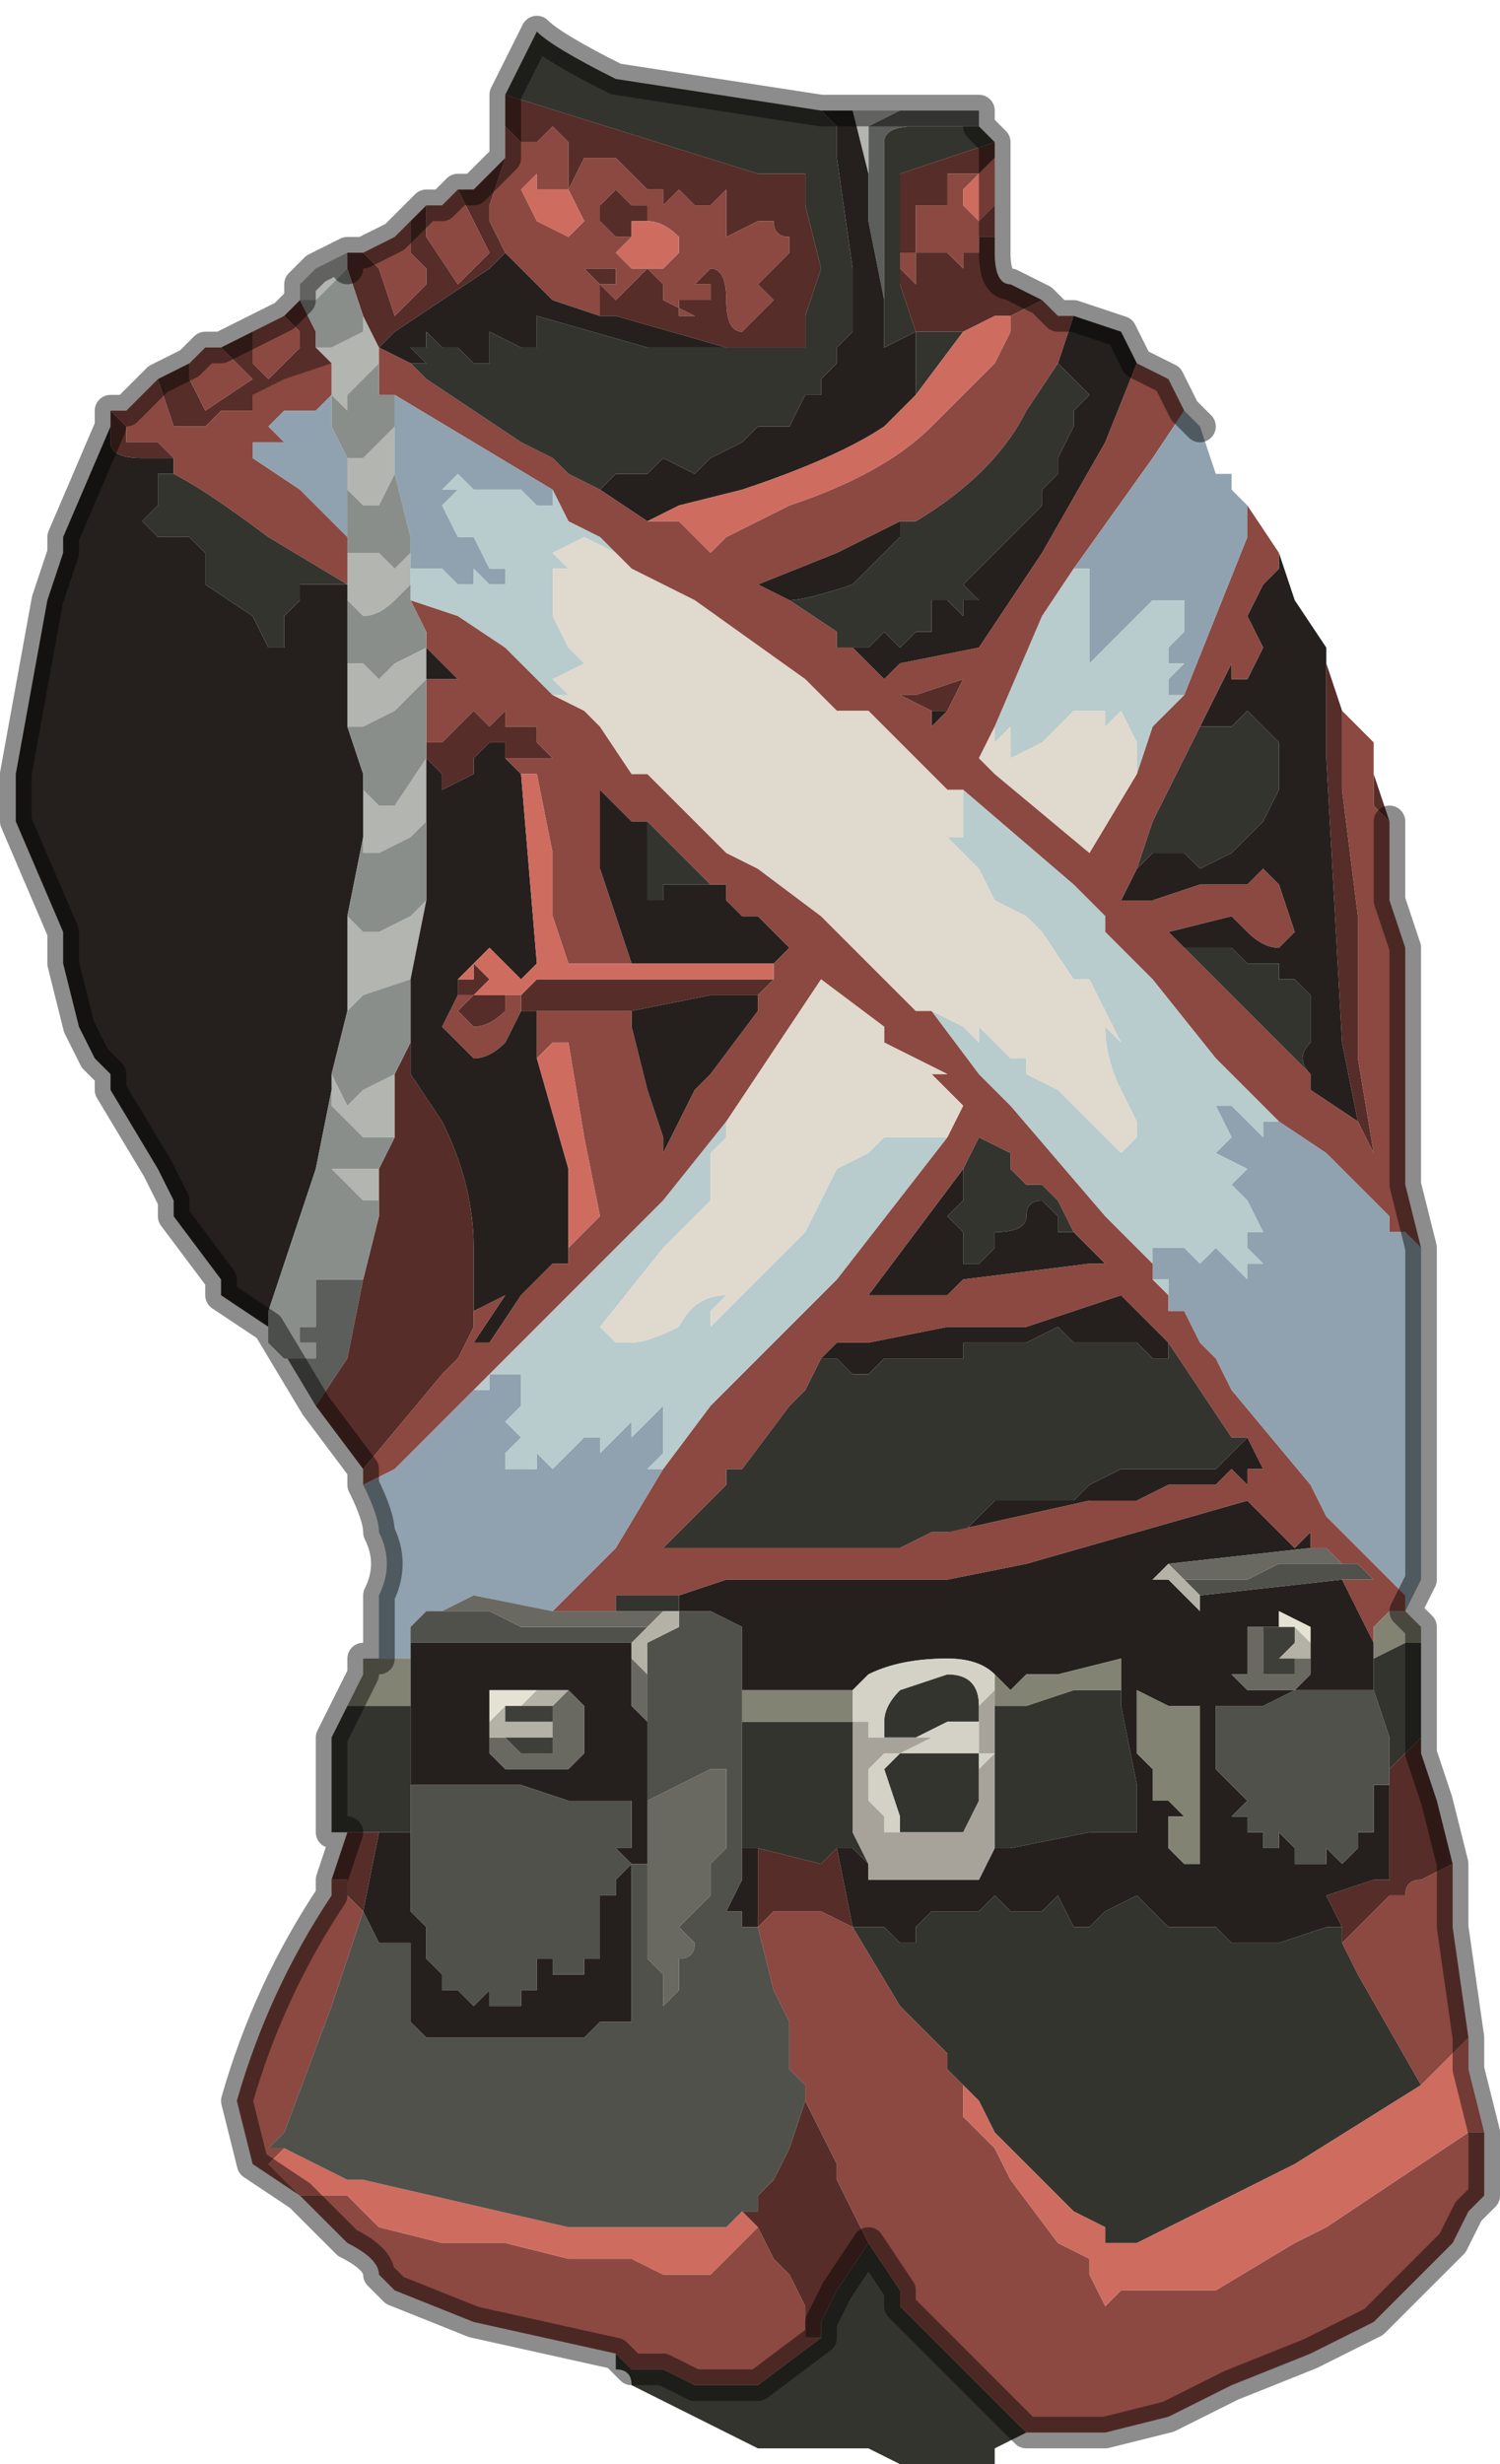 <?xml version="1.0" encoding="UTF-8" standalone="no"?>
<svg xmlns:xlink="http://www.w3.org/1999/xlink" height="7.8px" width="4.75px" xmlns="http://www.w3.org/2000/svg">
  <g transform="matrix(1.0, 0.0, 0.0, 1.0, 2.3, 3.45)">
    <path d="M0.55 -3.1 L0.55 -3.1 0.8 -3.1 0.55 -3.1 0.55 -3.1 0.8 -3.1 0.8 -3.05 0.8 -3.05 0.75 -3.05 0.75 -3.05 0.7 -3.05 0.65 -3.05 0.65 -3.05 0.6 -3.05 0.6 -3.05 Q0.5 -3.05 0.5 -3.0 L0.5 -2.9 0.5 -2.55 0.5 -2.5 0.45 -2.75 0.45 -2.9 0.45 -2.95 0.45 -3.05 0.55 -3.1 M-1.3 1.0 L-1.45 0.75 -1.45 0.7 -1.45 0.8 -1.4 0.85 -1.35 0.85 -1.3 0.85 -1.3 0.8 -1.35 0.8 -1.35 0.75 -1.3 0.75 -1.3 0.7 -1.3 0.65 -1.3 0.6 -1.3 0.6 -1.25 0.6 -1.15 0.6 -1.2 0.85 -1.3 1.0 -1.3 1.0" fill="#5c5e5b" fill-rule="evenodd" stroke="none"/>
    <path d="M0.55 -3.1 L0.55 -3.1 0.45 -3.05 0.45 -2.95 0.45 -2.9 0.4 -3.1 0.55 -3.1 0.4 -3.1 0.55 -3.1 0.55 -3.1 M-1.35 -2.5 L-1.35 -2.55 -1.3 -2.6 -1.3 -2.6 -1.2 -2.65 -1.2 -2.65 -1.2 -2.6 -1.3 -2.5 -1.3 -2.5 -1.35 -2.5 M-1.2 -2.6 L-1.2 -2.6 M-1.1 -2.35 L-1.1 -2.35 -1.1 -2.3 -1.15 -2.25 -1.2 -2.2 -1.2 -2.15 -1.25 -2.2 -1.25 -2.3 -1.3 -2.35 -1.25 -2.35 -1.25 -2.35 -1.15 -2.4 -1.15 -2.45 -1.1 -2.35 M-1.0 -1.65 L-1.0 -1.6 -1.05 -1.55 Q-1.1 -1.5 -1.15 -1.5 L-1.2 -1.55 -1.2 -1.7 -1.15 -1.7 -1.1 -1.7 -1.05 -1.65 -1.0 -1.7 -1.0 -1.65 M-1.05 -2.1 L-1.05 -1.95 -1.05 -1.95 -1.1 -1.85 -1.15 -1.85 -1.2 -1.9 -1.2 -2.0 -1.2 -2.0 -1.15 -2.0 -1.1 -2.05 -1.05 -2.1 M-0.95 -1.4 L-0.95 -1.3 -1.05 -1.2 -1.15 -1.15 -1.2 -1.15 -1.2 -1.35 -1.15 -1.35 -1.1 -1.3 -1.05 -1.35 -0.95 -1.4 M-1.25 -2.3 L-1.25 -2.3 M-1.2 -1.55 L-1.2 -1.55 M-1.15 -1.0 L-1.15 -0.95 -1.1 -0.9 -1.05 -0.9 -0.95 -1.05 -0.95 -0.85 -1.0 -0.8 -1.1 -0.75 -1.15 -0.75 -1.15 -0.8 -1.15 -1.0 M-1.2 -0.55 L-1.15 -0.5 -1.1 -0.5 -1.0 -0.55 -0.95 -0.6 -1.0 -0.35 -1.15 -0.3 -1.2 -0.25 -1.2 -0.3 -1.2 -0.55 M-1.25 -0.05 L-1.2 0.05 -1.2 0.05 -1.15 0.0 -1.05 -0.05 -1.05 -0.05 -1.05 0.15 -1.15 0.15 -1.2 0.1 -1.2 0.1 -1.25 0.05 -1.25 0.0 -1.25 -0.05 M-1.1 0.35 L-1.15 0.35 -1.2 0.3 -1.2 0.3 -1.25 0.25 -1.25 0.25 -1.2 0.25 -1.15 0.25 -1.1 0.25 -1.1 0.35" fill="#b2b5b0" fill-rule="evenodd" stroke="none"/>
    <path d="M0.45 -2.9 L0.45 -2.75 0.5 -2.5 0.5 -2.35 0.6 -2.4 0.6 -2.2 0.5 -2.1 Q0.35 -2.0 0.05 -1.9 L-0.15 -1.85 -0.25 -1.8 -0.4 -1.9 -0.35 -1.95 Q-0.3 -1.95 -0.25 -1.95 L-0.2 -2.0 -0.1 -1.95 -0.05 -2.0 0.05 -2.05 0.1 -2.1 0.2 -2.1 0.25 -2.2 0.3 -2.2 0.3 -2.25 0.35 -2.3 0.35 -2.3 0.35 -2.35 0.4 -2.4 0.4 -2.6 0.35 -2.95 0.35 -3.05 0.3 -3.1 0.4 -3.1 0.45 -2.9 M-0.4 -2.45 L-0.35 -2.45 0.0 -2.35 -0.05 -2.35 -0.05 -2.35 -0.1 -2.35 -0.15 -2.35 -0.15 -2.35 -0.2 -2.35 -0.25 -2.35 -0.6 -2.45 -0.6 -2.35 -0.6 -2.35 -0.65 -2.35 -0.75 -2.4 -0.75 -2.3 -0.8 -2.3 -0.85 -2.35 -0.85 -2.35 -0.9 -2.35 -0.9 -2.35 -0.95 -2.4 -0.95 -2.35 -1.0 -2.35 -0.95 -2.3 -1.0 -2.3 -1.0 -2.3 -1.1 -2.35 -1.1 -2.35 -1.05 -2.4 -0.9 -2.5 -0.75 -2.6 -0.7 -2.65 -0.7 -2.65 Q-0.6 -2.55 -0.55 -2.5 L-0.4 -2.45 -0.4 -2.45 M1.1 -2.45 L1.25 -2.4 1.3 -2.3 1.2 -2.05 1.0 -1.7 0.8 -1.4 0.55 -1.35 0.5 -1.3 0.4 -1.4 0.45 -1.4 0.5 -1.45 0.55 -1.4 0.6 -1.45 0.6 -1.45 0.65 -1.45 0.65 -1.55 0.7 -1.55 0.7 -1.55 0.75 -1.5 0.75 -1.55 0.8 -1.55 0.75 -1.6 0.8 -1.65 0.8 -1.65 0.85 -1.7 0.85 -1.7 0.9 -1.75 0.95 -1.8 1.0 -1.85 1.0 -1.9 1.05 -1.95 1.05 -2.0 1.1 -2.1 1.1 -2.15 1.15 -2.2 1.1 -2.25 1.05 -2.3 1.1 -2.45 M1.75 -1.7 L1.8 -1.55 1.9 -1.4 1.9 -1.35 1.9 -1.05 1.95 -0.15 2.0 0.1 1.85 0.0 1.85 -0.05 Q1.8 -0.1 1.85 -0.15 L1.85 -0.3 1.8 -0.35 1.8 -0.35 1.75 -0.35 1.75 -0.4 1.7 -0.4 1.7 -0.4 Q1.65 -0.4 1.65 -0.4 L1.6 -0.45 1.6 -0.45 1.55 -0.45 1.5 -0.45 1.45 -0.45 1.4 -0.5 1.6 -0.55 1.65 -0.5 1.65 -0.5 Q1.7 -0.45 1.75 -0.45 L1.8 -0.5 1.75 -0.65 1.75 -0.65 1.7 -0.7 1.65 -0.65 1.65 -0.65 1.6 -0.65 1.55 -0.65 1.55 -0.65 1.5 -0.65 1.35 -0.6 1.3 -0.6 1.25 -0.6 1.3 -0.7 1.35 -0.75 1.4 -0.75 1.45 -0.75 1.5 -0.7 1.6 -0.75 1.6 -0.75 1.65 -0.8 1.7 -0.85 1.75 -0.95 1.75 -1.05 1.75 -1.1 1.7 -1.15 1.65 -1.2 1.6 -1.15 1.55 -1.15 1.5 -1.15 1.55 -1.25 1.55 -1.25 1.6 -1.35 1.6 -1.3 1.65 -1.3 1.7 -1.4 1.65 -1.5 1.65 -1.5 1.7 -1.6 1.75 -1.65 1.75 -1.7 M-1.45 0.75 L-1.6 0.65 -1.6 0.6 -1.75 0.4 -1.75 0.35 -1.8 0.25 -1.95 0.0 -1.95 -0.05 -2.0 -0.1 -2.05 -0.2 -2.1 -0.4 -2.1 -0.5 -2.25 -0.85 -2.25 -1.0 -2.15 -1.55 -2.1 -1.7 -2.1 -1.75 -1.95 -2.1 -1.95 -2.1 -1.95 -2.05 Q-1.95 -2.0 -1.85 -2.0 L-1.75 -2.0 -1.75 -1.95 -1.75 -1.95 -1.8 -1.95 -1.8 -1.9 -1.8 -1.85 -1.85 -1.8 -1.8 -1.75 -1.7 -1.75 -1.65 -1.7 -1.65 -1.6 -1.5 -1.5 -1.45 -1.4 -1.45 -1.4 -1.4 -1.4 -1.4 -1.5 -1.35 -1.55 Q-1.35 -1.55 -1.35 -1.6 L-1.3 -1.6 -1.3 -1.6 -1.2 -1.6 -1.2 -1.55 -1.2 -1.55 -1.2 -1.35 -1.2 -1.15 -1.15 -1.0 -1.15 -0.8 -1.2 -0.55 -1.2 -0.3 -1.2 -0.25 -1.25 -0.05 -1.25 0.0 -1.3 0.25 -1.45 0.7 -1.45 0.75 M0.55 -1.8 L0.55 -1.75 0.45 -1.65 0.4 -1.6 Q0.25 -1.55 0.2 -1.55 L0.2 -1.55 0.1 -1.6 0.35 -1.7 0.55 -1.8 M0.65 -1.2 L0.7 -1.2 0.65 -1.15 0.65 -1.2 M-0.95 -1.4 L-0.85 -1.3 -0.85 -1.3 -0.9 -1.3 -0.95 -1.3 -0.95 -1.4 M-0.7 -1.05 L-0.65 -1.0 -0.6 -0.4 -0.65 -0.35 -0.7 -0.4 -0.7 -0.4 -0.75 -0.45 -0.8 -0.4 -0.85 -0.35 -0.85 -0.3 -0.9 -0.2 -0.8 -0.1 -0.8 -0.1 Q-0.75 -0.1 -0.7 -0.15 L-0.7 -0.15 -0.65 -0.25 -0.65 -0.25 -0.6 -0.25 -0.6 -0.1 -0.5 0.25 -0.5 0.5 -0.5 0.55 -0.55 0.55 -0.65 0.65 -0.65 0.65 -0.75 0.8 -0.8 0.8 -0.7 0.65 -0.7 0.65 -0.8 0.7 -0.8 0.5 Q-0.8 0.3 -0.9 0.1 L-1.0 -0.05 -1.0 -0.15 -1.0 -0.35 -0.95 -0.6 -0.95 -0.85 -0.95 -1.05 -0.9 -1.0 -0.9 -0.95 -0.8 -1.0 -0.8 -1.05 -0.75 -1.1 -0.7 -1.1 -0.7 -1.05 M-0.3 -0.4 L-0.4 -0.7 -0.4 -0.95 -0.3 -0.85 -0.25 -0.85 -0.25 -0.65 -0.25 -0.6 -0.2 -0.6 -0.2 -0.65 -0.15 -0.65 -0.05 -0.65 -0.05 -0.65 0.0 -0.65 0.0 -0.6 0.05 -0.55 0.1 -0.55 0.1 -0.55 0.15 -0.5 0.2 -0.45 0.2 -0.45 0.15 -0.4 -0.25 -0.4 -0.3 -0.4 M0.1 -0.3 L0.1 -0.3 0.1 -0.25 -0.05 -0.05 -0.1 0.0 -0.1 0.0 -0.2 0.2 -0.2 0.15 -0.25 0.0 -0.3 -0.2 -0.3 -0.25 -0.05 -0.3 0.1 -0.3 M-0.15 1.6 L0.0 1.55 0.45 1.55 0.7 1.55 0.95 1.5 1.65 1.3 1.7 1.35 1.8 1.45 1.85 1.4 1.85 1.45 1.4 1.5 1.35 1.55 1.4 1.55 1.45 1.6 1.5 1.65 1.5 1.8 1.5 1.7 1.5 1.65 1.5 1.6 1.95 1.55 2.05 1.75 2.05 1.8 2.05 1.9 2.0 1.9 1.85 1.9 1.8 1.9 1.7 1.95 1.55 1.95 1.55 2.05 1.55 2.15 1.6 2.2 1.65 2.25 1.6 2.25 1.65 2.25 1.6 2.3 1.65 2.3 1.65 2.35 1.7 2.35 1.7 2.4 1.75 2.4 1.75 2.35 1.8 2.4 1.75 2.4 1.8 2.4 1.8 2.45 1.85 2.45 1.9 2.45 1.9 2.4 1.95 2.45 2.0 2.4 2.0 2.35 2.05 2.35 2.05 2.25 2.05 2.2 2.1 2.2 2.1 2.45 2.1 2.5 2.05 2.5 1.9 2.55 1.95 2.65 1.9 2.65 1.75 2.7 1.65 2.7 1.6 2.7 1.55 2.65 1.5 2.65 1.45 2.65 1.4 2.65 1.35 2.6 1.3 2.55 1.2 2.6 1.15 2.65 1.1 2.65 1.05 2.55 1.0 2.6 0.95 2.6 0.9 2.6 0.85 2.55 Q0.85 2.55 0.8 2.6 L0.75 2.6 0.7 2.6 0.65 2.6 0.6 2.65 0.6 2.7 0.55 2.7 0.5 2.65 0.45 2.65 0.4 2.65 0.35 2.4 0.4 2.4 0.45 2.45 0.45 2.5 0.5 2.5 0.6 2.5 0.7 2.5 0.8 2.5 0.85 2.4 0.9 2.4 1.15 2.35 1.25 2.35 1.3 2.35 1.3 2.2 1.25 1.95 1.25 1.9 1.25 1.8 1.05 1.85 1.0 1.85 Q0.95 1.85 0.95 1.85 L0.9 1.9 0.85 1.85 Q0.8 1.8 0.7 1.8 0.55 1.8 0.45 1.85 L0.4 1.9 0.3 1.9 0.15 1.9 0.05 1.9 0.05 1.8 0.05 1.7 -0.05 1.65 -0.1 1.65 -0.15 1.65 -0.15 1.6 M1.1 0.45 L1.2 0.55 1.15 0.55 0.75 0.6 0.7 0.65 0.45 0.65 0.75 0.25 0.8 0.15 0.75 0.25 0.75 0.35 0.7 0.4 0.75 0.45 0.75 0.55 0.8 0.55 0.85 0.5 0.85 0.45 Q0.95 0.45 0.95 0.4 0.95 0.35 1.0 0.35 L1.05 0.4 1.05 0.45 1.1 0.45 M0.3 0.85 L0.35 0.8 0.45 0.8 0.7 0.75 0.95 0.75 1.25 0.65 1.3 0.7 1.35 0.75 1.4 0.8 1.4 0.85 1.35 0.85 1.3 0.8 1.2 0.8 1.1 0.8 1.05 0.75 0.95 0.8 0.85 0.8 0.8 0.8 0.75 0.8 0.75 0.85 0.7 0.85 0.65 0.85 0.6 0.85 0.55 0.85 0.5 0.85 0.45 0.9 0.4 0.9 0.35 0.85 0.3 0.85 M1.65 1.1 L1.7 1.2 1.65 1.2 1.65 1.25 1.6 1.2 1.55 1.25 1.4 1.25 1.3 1.3 1.15 1.3 0.7 1.4 0.65 1.4 0.75 1.4 0.8 1.35 0.85 1.3 0.9 1.3 1.0 1.3 1.05 1.3 1.1 1.3 1.15 1.25 1.25 1.2 1.3 1.2 1.45 1.2 1.5 1.2 1.55 1.2 1.6 1.15 1.65 1.1 M-0.25 2.0 L-0.25 2.25 -0.25 2.45 -0.3 2.45 -0.3 2.5 -0.3 2.55 -0.3 2.65 -0.3 2.7 -0.3 2.8 -0.3 2.85 -0.35 2.85 -0.3 2.85 -0.3 2.9 -0.3 2.9 -0.3 2.95 -0.35 2.95 -0.4 2.95 -0.45 3.0 -0.45 3.0 -0.95 3.0 -1.0 2.95 -1.0 2.75 -1.0 2.7 -1.1 2.7 -1.15 2.6 -1.15 2.6 -1.1 2.35 -1.0 2.35 -1.0 2.6 -1.0 2.6 -0.95 2.65 -0.95 2.7 -0.95 2.75 -0.9 2.8 -0.9 2.8 -0.9 2.85 -0.85 2.85 -0.8 2.9 -0.8 2.9 -0.75 2.85 -0.75 2.9 -0.7 2.9 -0.7 2.9 -0.65 2.9 -0.65 2.85 -0.6 2.85 -0.6 2.85 -0.6 2.75 -0.55 2.75 -0.55 2.8 -0.5 2.8 -0.5 2.8 -0.45 2.8 -0.45 2.75 -0.4 2.75 -0.4 2.65 -0.4 2.6 -0.4 2.6 -0.4 2.55 -0.35 2.55 -0.35 2.5 -0.3 2.45 -0.35 2.4 -0.3 2.4 -0.3 2.35 -0.3 2.3 -0.3 2.25 -0.35 2.25 -0.5 2.25 -0.65 2.2 -0.75 2.2 -0.9 2.2 -0.95 2.2 -1.0 2.2 -1.0 1.95 -1.0 1.8 -1.0 1.8 -1.0 1.75 -0.3 1.75 -0.3 1.8 -0.3 1.85 -0.3 1.95 -0.3 1.95 -0.25 2.0 M0.1 2.65 L0.05 2.65 0.05 2.6 0.0 2.6 0.05 2.5 0.05 2.4 0.1 2.4 0.1 2.65 M1.85 1.75 L1.85 1.7 1.75 1.65 1.75 1.7 1.7 1.7 1.65 1.7 1.65 1.85 1.6 1.85 1.65 1.9 1.75 1.9 1.8 1.9 1.85 1.85 1.85 1.8 1.85 1.75 M1.5 1.95 L1.4 1.95 1.3 1.9 1.3 2.0 1.3 2.1 1.35 2.15 1.35 2.25 1.4 2.25 1.45 2.3 1.4 2.3 1.4 2.4 1.45 2.45 1.5 2.45 1.5 2.35 1.5 2.25 1.5 2.1 1.5 1.95 M-1.1 -2.35 L-1.1 -2.35 M-0.95 -1.3 L-0.95 -1.3 M-1.25 -2.3 L-1.25 -2.3 -1.4 -2.25 -1.5 -2.2 -1.45 -2.2 -1.25 -2.3 M-0.75 2.05 L-0.75 2.1 -0.7 2.15 -0.65 2.15 -0.65 2.15 -0.6 2.15 -0.5 2.15 -0.45 2.1 -0.45 2.1 -0.45 2.0 -0.45 1.95 -0.5 1.9 -0.5 1.9 -0.55 1.9 -0.6 1.9 -0.65 1.9 -0.65 1.9 -0.75 1.9 -0.75 2.0 -0.75 2.05" fill="#25201d" fill-rule="evenodd" stroke="none"/>
    <path d="M0.5 -2.5 L0.5 -2.55 0.5 -2.9 0.5 -3.0 Q0.5 -3.05 0.6 -3.05 L0.6 -3.05 0.65 -3.05 0.65 -3.05 0.7 -3.05 0.75 -3.05 0.75 -3.05 0.8 -3.05 0.8 -3.05 0.85 -3.0 0.55 -2.9 0.55 -2.65 0.55 -2.6 0.55 -2.55 0.6 -2.4 0.65 -2.4 0.75 -2.4 0.6 -2.2 0.6 -2.4 0.5 -2.35 0.5 -2.5 M0.3 -3.1 L0.35 -3.05 0.35 -2.95 0.4 -2.6 0.4 -2.4 0.35 -2.35 0.35 -2.3 0.35 -2.3 0.3 -2.25 0.3 -2.2 0.25 -2.2 0.2 -2.1 0.1 -2.1 0.05 -2.05 -0.05 -2.0 -0.1 -1.95 -0.2 -2.0 -0.25 -1.95 Q-0.3 -1.95 -0.35 -1.95 L-0.4 -1.9 -0.5 -1.95 -0.55 -2.0 -0.65 -2.05 -0.65 -2.05 -0.8 -2.15 -0.8 -2.15 -0.95 -2.25 -1.0 -2.3 -1.0 -2.3 -0.95 -2.3 -1.0 -2.35 -0.95 -2.35 -0.95 -2.4 -0.9 -2.35 -0.9 -2.35 -0.85 -2.35 -0.85 -2.35 -0.8 -2.3 -0.75 -2.3 -0.75 -2.4 -0.65 -2.35 -0.6 -2.35 -0.6 -2.35 -0.6 -2.45 -0.25 -2.35 -0.2 -2.35 -0.15 -2.35 -0.15 -2.35 -0.1 -2.35 -0.05 -2.35 -0.05 -2.35 0.0 -2.35 0.15 -2.35 0.25 -2.35 0.25 -2.45 0.3 -2.6 0.25 -2.8 0.25 -2.9 0.1 -2.9 -0.7 -3.15 -0.65 -3.25 -0.6 -3.35 -0.6 -3.35 Q-0.55 -3.3 -0.35 -3.2 L0.3 -3.1 M2.2 1.75 L2.2 1.95 2.2 2.05 2.15 2.1 2.1 2.15 2.1 2.05 2.05 1.9 2.05 1.8 2.15 1.75 2.2 1.75 M0.95 4.25 L0.85 4.3 0.85 4.35 0.7 4.35 0.65 4.35 0.55 4.35 0.45 4.3 0.4 4.3 0.25 4.3 0.2 4.3 0.1 4.3 -0.3 4.1 Q-0.3 4.05 -0.35 4.05 L-0.35 4.0 -0.3 4.05 -0.2 4.05 -0.1 4.1 0.1 4.1 0.3 3.95 0.3 3.9 0.35 3.8 0.45 3.65 0.55 3.8 0.55 3.85 0.7 4.0 0.9 4.2 0.95 4.25 M-1.25 2.35 L-1.25 2.05 -1.2 1.95 -1.2 1.95 -1.0 1.95 -1.0 2.2 -1.0 2.35 -1.1 2.35 -1.25 2.35 M1.05 -2.3 L1.1 -2.25 1.15 -2.2 1.1 -2.15 1.1 -2.1 1.05 -2.0 1.05 -1.95 1.0 -1.9 1.0 -1.85 0.95 -1.8 0.9 -1.75 0.85 -1.7 0.85 -1.7 0.8 -1.65 0.8 -1.65 0.75 -1.6 0.8 -1.55 0.75 -1.55 0.75 -1.5 0.7 -1.55 0.7 -1.55 0.65 -1.55 0.65 -1.45 0.6 -1.45 0.6 -1.45 0.55 -1.4 0.5 -1.45 0.45 -1.4 0.4 -1.4 0.35 -1.4 0.35 -1.45 0.2 -1.55 0.2 -1.55 Q0.25 -1.55 0.4 -1.6 L0.45 -1.65 0.55 -1.75 0.55 -1.8 0.6 -1.8 Q0.85 -1.95 0.95 -2.15 L1.05 -2.3 M1.5 -1.15 L1.55 -1.15 1.6 -1.15 1.65 -1.2 1.7 -1.15 1.75 -1.1 1.75 -1.05 1.75 -0.95 1.7 -0.85 1.65 -0.8 1.6 -0.75 1.6 -0.75 1.5 -0.7 1.45 -0.75 1.4 -0.75 1.35 -0.75 1.3 -0.7 1.35 -0.85 1.5 -1.15 M1.45 -0.45 L1.5 -0.45 1.55 -0.45 1.6 -0.45 1.6 -0.45 1.65 -0.4 Q1.65 -0.4 1.7 -0.4 L1.7 -0.4 1.75 -0.4 1.75 -0.35 1.8 -0.35 1.8 -0.35 1.85 -0.3 1.85 -0.15 Q1.8 -0.1 1.85 -0.05 L1.8 -0.1 1.75 -0.15 1.75 -0.15 1.55 -0.35 1.45 -0.45 M-0.25 -0.85 L-0.05 -0.65 -0.05 -0.65 -0.15 -0.65 -0.2 -0.65 -0.2 -0.6 -0.25 -0.6 -0.25 -0.65 -0.25 -0.85 M-0.35 1.65 L-0.35 1.6 -0.3 1.6 -0.15 1.6 -0.15 1.65 -0.2 1.65 -0.35 1.65 M1.95 2.65 L1.95 2.7 2.0 2.8 2.2 3.15 1.8 3.4 1.3 3.65 1.2 3.65 1.2 3.6 1.1 3.55 1.05 3.5 1.0 3.45 0.85 3.3 0.8 3.2 0.75 3.15 0.7 3.1 0.7 3.05 0.55 2.9 0.4 2.65 0.45 2.65 0.5 2.65 0.55 2.7 0.6 2.7 0.6 2.65 0.65 2.6 0.7 2.6 0.75 2.6 0.8 2.6 Q0.85 2.55 0.85 2.55 L0.9 2.6 0.95 2.6 1.0 2.6 1.05 2.55 1.1 2.65 1.15 2.65 1.2 2.6 1.3 2.55 1.35 2.6 1.4 2.65 1.45 2.65 1.5 2.65 1.55 2.65 1.6 2.7 1.65 2.7 1.75 2.7 1.9 2.65 1.95 2.65 M1.1 0.45 L1.05 0.45 1.05 0.4 1.0 0.35 Q0.95 0.35 0.95 0.4 0.95 0.45 0.85 0.45 L0.85 0.5 0.8 0.55 0.75 0.55 0.75 0.45 0.7 0.4 0.75 0.35 0.75 0.25 0.8 0.15 0.9 0.2 0.9 0.25 0.95 0.3 1.0 0.3 1.05 0.35 1.1 0.45 M0.3 0.85 L0.35 0.85 0.4 0.9 0.45 0.9 0.5 0.85 0.55 0.85 0.6 0.85 0.65 0.85 0.7 0.85 0.75 0.85 0.75 0.8 0.8 0.8 0.85 0.8 0.95 0.8 1.05 0.75 1.1 0.8 1.2 0.8 1.3 0.8 1.35 0.85 1.4 0.85 1.4 0.8 1.6 1.1 1.65 1.1 1.6 1.15 1.55 1.2 1.5 1.2 1.45 1.2 1.3 1.2 1.25 1.2 1.15 1.25 1.1 1.3 1.05 1.3 1.0 1.3 0.9 1.3 0.85 1.3 0.8 1.35 0.75 1.4 0.65 1.4 0.55 1.45 0.25 1.45 -0.15 1.45 -0.2 1.45 -0.2 1.45 -0.15 1.4 -0.1 1.35 -0.1 1.35 0.0 1.25 0.0 1.2 0.05 1.2 0.2 1.0 0.25 0.95 0.3 0.85 M0.55 2.35 L0.55 2.3 0.5 2.15 0.55 2.1 0.7 2.1 0.8 2.1 0.8 2.15 0.8 2.25 0.75 2.35 0.65 2.35 0.55 2.35 M1.25 1.9 L1.25 1.95 1.3 2.2 1.3 2.35 1.25 2.35 1.15 2.35 0.9 2.4 0.85 2.4 0.85 2.15 0.85 1.95 0.9 1.95 0.95 1.95 1.1 1.9 1.2 1.9 1.25 1.9 M0.45 2.45 L0.4 2.4 0.35 2.4 0.3 2.45 0.1 2.4 0.05 2.4 0.05 2.1 0.05 1.95 0.05 2.0 Q0.1 2.0 0.15 2.0 L0.2 2.0 0.25 2.0 0.35 2.0 0.4 2.0 0.4 2.2 0.4 2.35 0.45 2.45 M0.8 1.95 L0.8 2.0 0.75 2.0 0.7 2.0 0.6 2.05 0.55 2.05 0.5 2.05 0.5 2.0 Q0.5 1.95 0.55 1.9 L0.7 1.85 Q0.8 1.85 0.8 1.95 M-1.75 -1.95 Q-1.65 -1.9 -1.45 -1.75 L-1.2 -1.6 -1.3 -1.6 -1.3 -1.6 -1.35 -1.6 Q-1.35 -1.55 -1.35 -1.55 L-1.4 -1.5 -1.4 -1.4 -1.45 -1.4 -1.45 -1.4 -1.5 -1.5 -1.65 -1.6 -1.65 -1.7 -1.7 -1.75 -1.8 -1.75 -1.85 -1.8 -1.8 -1.85 -1.8 -1.9 -1.8 -1.95 -1.75 -1.95" fill="#34342e" fill-rule="evenodd" stroke="none"/>
    <path d="M-0.4 -2.45 L-0.4 -2.55 -0.45 -2.6 -0.35 -2.6 -0.35 -2.6 -0.35 -2.55 -0.4 -2.55 -0.35 -2.5 -0.3 -2.55 -0.25 -2.55 -0.3 -2.55 -0.25 -2.6 -0.2 -2.55 -0.2 -2.5 -0.1 -2.45 -0.15 -2.45 -0.15 -2.5 -0.15 -2.5 -0.05 -2.5 -0.05 -2.55 -0.1 -2.55 -0.05 -2.6 Q0.0 -2.6 0.0 -2.5 0.0 -2.4 0.05 -2.4 L0.1 -2.45 0.15 -2.5 0.1 -2.55 0.1 -2.55 0.15 -2.6 Q0.2 -2.65 0.2 -2.65 L0.2 -2.7 Q0.15 -2.7 0.15 -2.75 L0.1 -2.75 0.0 -2.7 0.0 -2.75 0.0 -2.75 0.0 -2.8 0.0 -2.85 -0.05 -2.8 -0.05 -2.8 -0.1 -2.8 -0.15 -2.85 -0.15 -2.85 -0.2 -2.8 -0.2 -2.85 -0.25 -2.85 -0.25 -2.85 -0.3 -2.9 -0.3 -2.9 -0.35 -2.95 -0.45 -2.95 -0.5 -2.85 -0.5 -2.9 -0.5 -3.0 -0.5 -3.0 -0.55 -3.05 -0.6 -3.0 -0.6 -3.0 -0.65 -3.0 -0.7 -3.05 -0.7 -3.15 0.1 -2.9 0.25 -2.9 0.25 -2.8 0.3 -2.6 0.25 -2.45 0.25 -2.35 0.15 -2.35 0.0 -2.35 -0.35 -2.45 -0.4 -2.45 M-0.7 -2.95 L-0.75 -2.8 -0.75 -2.75 -0.7 -2.65 -0.75 -2.6 -0.9 -2.5 -1.05 -2.4 -1.1 -2.35 -1.15 -2.45 -1.2 -2.6 -1.2 -2.65 -1.15 -2.65 -1.15 -2.65 -1.1 -2.6 -1.05 -2.45 -1.0 -2.5 -0.95 -2.55 -0.95 -2.6 -1.0 -2.65 -1.0 -2.75 -0.95 -2.8 -0.95 -2.7 -0.85 -2.55 -0.8 -2.6 -0.75 -2.65 -0.8 -2.75 -0.85 -2.85 -0.8 -2.85 -0.7 -2.95 M0.85 -3.0 L0.85 -2.95 0.8 -2.9 0.8 -2.9 0.8 -2.9 0.75 -2.9 0.75 -2.9 0.7 -2.9 0.7 -2.85 0.7 -2.8 0.65 -2.8 0.6 -2.8 0.6 -2.75 0.6 -2.65 0.55 -2.65 0.55 -2.9 0.85 -3.0 M0.85 -2.65 Q0.85 -2.55 0.9 -2.55 L1.0 -2.5 1.0 -2.5 0.9 -2.45 0.85 -2.45 0.75 -2.4 0.65 -2.4 0.6 -2.4 0.55 -2.55 0.55 -2.6 0.6 -2.55 0.6 -2.65 0.65 -2.65 0.7 -2.65 0.75 -2.6 0.75 -2.65 0.8 -2.65 0.8 -2.7 0.85 -2.7 0.85 -2.65 M1.9 -1.35 L1.95 -1.2 1.95 -0.95 2.0 -0.55 2.0 -0.1 2.05 0.2 2.0 0.1 1.95 -0.15 1.9 -1.05 1.9 -1.35 M2.05 -1.0 L2.1 -0.85 2.05 -0.9 2.05 -1.0 M2.2 2.05 L2.2 2.1 2.25 2.25 2.3 2.45 2.2 2.5 Q2.15 2.5 2.15 2.55 L2.1 2.55 1.95 2.7 1.95 2.65 1.9 2.55 2.05 2.5 2.1 2.5 2.1 2.45 2.1 2.2 2.1 2.15 2.15 2.1 2.2 2.05 M-1.25 2.5 L-1.2 2.35 -1.25 2.35 -1.1 2.35 -1.15 2.6 -1.2 2.55 -1.2 2.5 -1.25 2.5 M-1.15 1.2 L-1.3 1.0 -1.3 1.0 -1.2 0.85 -1.15 0.6 -1.1 0.4 -1.1 0.35 -1.1 0.25 -1.05 0.15 -1.05 -0.05 -1.0 -0.15 -1.0 -0.05 -0.9 0.1 Q-0.8 0.3 -0.8 0.5 L-0.8 0.7 -0.8 0.75 -0.85 0.85 -0.85 0.85 -0.9 0.9 -1.15 1.2 M-1.95 -2.1 L-1.95 -2.15 -1.9 -2.1 -1.9 -2.05 -1.8 -2.05 -1.8 -2.05 -1.75 -2.0 -1.85 -2.0 Q-1.95 -2.0 -1.95 -2.05 L-1.95 -2.1 M-1.8 -2.25 L-1.7 -2.3 -1.7 -2.25 -1.65 -2.15 -1.5 -2.25 -1.55 -2.3 -1.6 -2.35 -1.5 -2.4 -1.5 -2.3 -1.45 -2.25 -1.4 -2.3 -1.35 -2.35 -1.35 -2.4 -1.4 -2.45 -1.35 -2.5 -1.3 -2.4 -1.3 -2.35 -1.25 -2.3 -1.45 -2.2 -1.5 -2.2 -1.5 -2.15 -1.6 -2.15 -1.65 -2.1 -1.7 -2.1 -1.75 -2.1 -1.8 -2.25 M0.65 -1.2 L0.55 -1.25 0.6 -1.25 0.75 -1.3 0.7 -1.2 0.65 -1.2 M-0.95 -1.1 L-0.95 -1.1 -0.9 -1.1 Q-0.9 -1.1 -0.85 -1.15 L-0.8 -1.2 -0.8 -1.2 -0.75 -1.15 -0.75 -1.15 -0.7 -1.2 -0.7 -1.15 -0.6 -1.15 -0.6 -1.1 -0.55 -1.05 -0.6 -1.05 -0.65 -1.05 -0.7 -1.05 -0.7 -1.1 -0.75 -1.1 -0.8 -1.05 -0.8 -1.0 -0.9 -0.95 -0.9 -1.0 -0.95 -1.05 -0.95 -1.1 M0.15 -0.35 L0.1 -0.3 0.1 -0.3 -0.05 -0.3 -0.3 -0.25 -0.35 -0.25 -0.45 -0.25 -0.6 -0.25 -0.65 -0.25 -0.65 -0.25 -0.65 -0.3 -0.6 -0.35 -0.5 -0.35 -0.3 -0.35 -0.15 -0.35 0.05 -0.35 0.15 -0.35 0.15 -0.35 M0.35 2.4 L0.4 2.65 0.3 2.6 0.25 2.6 Q0.25 2.6 0.2 2.6 L0.2 2.6 0.15 2.6 0.1 2.65 0.1 2.4 0.3 2.45 0.35 2.4 M0.05 3.55 L0.1 3.55 0.1 3.5 0.15 3.45 0.2 3.35 0.25 3.2 0.35 3.4 0.35 3.45 0.45 3.65 0.35 3.8 0.3 3.9 0.3 3.95 0.25 3.95 0.25 3.85 0.2 3.75 0.15 3.7 0.1 3.6 0.05 3.55 M-1.2 -2.6 L-1.2 -2.6 M-0.3 -2.7 L-0.35 -2.7 -0.35 -2.7 -0.4 -2.75 -0.4 -2.8 -0.35 -2.85 -0.3 -2.8 -0.25 -2.8 -0.25 -2.75 -0.3 -2.75 -0.3 -2.7 M-0.85 -0.35 L-0.8 -0.35 -0.8 -0.4 -0.75 -0.35 -0.75 -0.35 -0.8 -0.3 -0.75 -0.3 -0.75 -0.3 -0.7 -0.3 -0.7 -0.3 -0.7 -0.25 Q-0.75 -0.2 -0.8 -0.2 L-0.8 -0.2 -0.85 -0.25 -0.85 -0.25 -0.8 -0.3 -0.85 -0.3 -0.85 -0.3 -0.85 -0.35" fill="#562d28" fill-rule="evenodd" stroke="none"/>
    <path d="M-0.4 -1.9 L-0.25 -1.8 -0.15 -1.8 -0.05 -1.7 0.0 -1.75 0.2 -1.85 Q0.5 -1.95 0.65 -2.1 L0.85 -2.3 0.9 -2.4 0.9 -2.45 1.0 -2.5 1.0 -2.5 1.05 -2.45 1.1 -2.45 1.05 -2.3 0.95 -2.15 Q0.85 -1.95 0.6 -1.8 L0.55 -1.8 0.35 -1.7 0.1 -1.6 0.2 -1.55 0.35 -1.45 0.35 -1.4 0.4 -1.4 0.5 -1.3 0.55 -1.35 0.8 -1.4 1.0 -1.7 1.2 -2.05 1.3 -2.3 1.4 -2.25 1.45 -2.15 1.35 -2.0 1.1 -1.65 1.0 -1.5 0.85 -1.15 0.85 -1.15 0.8 -1.05 0.8 -1.05 0.85 -1.0 1.15 -0.75 1.3 -1.0 1.35 -1.15 1.45 -1.25 1.65 -1.75 1.65 -1.85 1.75 -1.7 1.75 -1.7 1.75 -1.65 1.7 -1.6 1.65 -1.5 1.65 -1.5 1.7 -1.4 1.65 -1.3 1.6 -1.3 1.6 -1.35 1.55 -1.25 1.55 -1.25 1.5 -1.15 1.35 -0.85 1.3 -0.7 1.25 -0.6 1.3 -0.6 1.35 -0.6 1.5 -0.65 1.55 -0.65 1.55 -0.65 1.6 -0.65 1.65 -0.65 1.65 -0.65 1.7 -0.7 1.75 -0.65 1.75 -0.65 1.8 -0.5 1.75 -0.45 Q1.7 -0.45 1.65 -0.5 L1.65 -0.5 1.6 -0.55 1.4 -0.5 1.45 -0.45 1.55 -0.35 1.75 -0.15 1.75 -0.15 1.8 -0.1 1.85 -0.05 1.85 0.0 2.0 0.1 2.05 0.2 2.0 -0.1 2.0 -0.55 1.95 -0.95 1.95 -1.2 2.05 -1.1 2.05 -1.05 2.05 -1.05 2.05 -1.0 2.05 -0.9 2.1 -0.85 2.1 -0.6 2.15 -0.45 2.15 -0.2 2.15 0.25 2.15 0.3 2.2 0.5 2.15 0.45 2.1 0.45 2.1 0.4 2.05 0.35 1.95 0.25 1.9 0.2 1.75 0.1 1.55 -0.1 1.35 -0.35 1.3 -0.4 1.25 -0.45 1.2 -0.5 1.2 -0.55 1.1 -0.65 0.75 -0.95 0.7 -0.95 0.65 -1.0 0.6 -1.05 0.5 -1.15 0.45 -1.2 0.35 -1.2 0.25 -1.3 -0.1 -1.55 -0.3 -1.65 -0.35 -1.7 -0.4 -1.75 -0.5 -1.8 -0.55 -1.9 -1.05 -2.2 -1.05 -2.2 -1.1 -2.2 -1.1 -2.3 -1.1 -2.35 -1.1 -2.35 -1.0 -2.3 -0.95 -2.25 -0.8 -2.15 -0.8 -2.15 -0.65 -2.05 -0.65 -2.05 -0.55 -2.0 -0.5 -1.95 -0.4 -1.9 M-0.7 -3.05 L-0.65 -3.0 -0.6 -3.0 -0.6 -3.0 -0.55 -3.05 -0.5 -3.0 -0.5 -3.0 -0.5 -2.9 -0.5 -2.85 -0.45 -2.95 -0.35 -2.95 -0.3 -2.9 -0.3 -2.9 -0.25 -2.85 -0.25 -2.85 -0.2 -2.85 -0.2 -2.8 -0.15 -2.85 -0.15 -2.85 -0.1 -2.8 -0.05 -2.8 -0.05 -2.8 0.0 -2.85 0.0 -2.8 0.0 -2.75 0.0 -2.75 0.0 -2.7 0.1 -2.75 0.15 -2.75 Q0.15 -2.7 0.2 -2.7 L0.2 -2.65 Q0.2 -2.65 0.15 -2.6 L0.1 -2.55 0.1 -2.55 0.15 -2.5 0.1 -2.45 0.05 -2.4 Q0.0 -2.4 0.0 -2.5 0.0 -2.6 -0.05 -2.6 L-0.1 -2.55 -0.05 -2.55 -0.05 -2.5 -0.15 -2.5 -0.15 -2.5 -0.15 -2.45 -0.1 -2.45 -0.2 -2.5 -0.2 -2.55 -0.25 -2.6 -0.3 -2.55 -0.25 -2.55 -0.3 -2.55 -0.35 -2.5 -0.4 -2.55 -0.35 -2.55 -0.35 -2.6 -0.35 -2.6 -0.45 -2.6 -0.4 -2.55 -0.4 -2.45 -0.4 -2.45 -0.55 -2.5 Q-0.6 -2.55 -0.7 -2.65 L-0.7 -2.65 -0.75 -2.75 -0.75 -2.8 -0.7 -2.95 -0.7 -3.05 M0.55 -2.65 L0.6 -2.65 0.6 -2.75 0.6 -2.8 0.65 -2.8 0.7 -2.8 0.7 -2.85 0.7 -2.9 0.75 -2.9 0.75 -2.9 0.8 -2.9 0.8 -2.9 0.75 -2.85 0.75 -2.8 0.8 -2.75 0.85 -2.8 0.85 -2.8 0.85 -2.65 0.85 -2.7 0.8 -2.7 0.8 -2.65 0.75 -2.65 0.75 -2.6 0.7 -2.65 0.65 -2.65 0.6 -2.65 0.6 -2.55 0.55 -2.6 0.55 -2.65 M1.5 -2.1 L1.5 -2.1 1.5 -2.1 M2.3 2.45 L2.3 2.65 2.35 3.0 2.2 3.15 2.0 2.8 1.95 2.7 2.1 2.55 2.15 2.55 Q2.15 2.5 2.2 2.5 L2.3 2.45 M2.4 3.3 L2.4 3.5 2.35 3.55 2.3 3.65 2.2 3.75 2.05 3.9 1.85 4.0 1.6 4.1 1.4 4.2 1.2 4.25 1.05 4.25 0.95 4.25 0.9 4.2 0.7 4.0 0.55 3.85 0.55 3.8 0.45 3.65 0.35 3.45 0.35 3.4 0.25 3.2 0.25 3.15 0.2 3.1 0.2 2.95 0.15 2.85 0.1 2.65 0.15 2.6 0.2 2.6 0.2 2.6 Q0.25 2.6 0.25 2.6 L0.3 2.6 0.4 2.65 0.55 2.9 0.7 3.05 0.7 3.1 0.75 3.15 0.75 3.25 0.85 3.35 0.9 3.45 1.05 3.65 1.15 3.7 1.15 3.75 1.2 3.85 1.25 3.8 1.3 3.8 1.35 3.8 1.4 3.8 1.45 3.8 1.5 3.8 1.55 3.8 1.8 3.65 1.9 3.6 2.05 3.5 2.2 3.4 2.35 3.3 2.4 3.3 M-0.35 4.0 L-0.8 3.9 -1.05 3.8 -1.05 3.8 -1.1 3.75 Q-1.1 3.7 -1.2 3.65 L-1.2 3.65 -1.25 3.6 -1.35 3.5 -1.5 3.4 -1.55 3.2 Q-1.45 2.85 -1.25 2.55 L-1.25 2.5 -1.2 2.5 -1.2 2.55 -1.15 2.6 -1.25 2.9 -1.4 3.3 -1.4 3.3 -1.45 3.35 -1.4 3.35 -1.4 3.35 -1.45 3.4 -1.4 3.45 -1.35 3.5 -1.3 3.5 -1.2 3.5 -1.1 3.6 -0.9 3.65 -0.8 3.65 -0.75 3.65 -0.7 3.65 -0.5 3.7 -0.4 3.7 -0.3 3.7 -0.2 3.75 -0.1 3.75 -0.05 3.75 0.05 3.65 0.1 3.6 0.15 3.7 0.2 3.75 0.25 3.85 0.25 3.95 0.3 3.95 0.1 4.1 -0.1 4.1 -0.2 4.05 -0.3 4.05 -0.35 4.0 M-1.15 1.25 L-1.15 1.2 -0.9 0.9 -0.85 0.85 -0.85 0.85 -0.8 0.75 -0.8 0.7 -0.7 0.65 -0.7 0.65 -0.8 0.8 -0.75 0.8 -0.65 0.65 -0.65 0.65 -0.55 0.55 -0.5 0.55 -0.5 0.5 -0.45 0.45 -0.4 0.4 -0.4 0.4 -0.45 0.15 -0.5 -0.15 -0.55 -0.15 -0.6 -0.1 -0.6 -0.25 -0.45 -0.25 -0.35 -0.25 -0.3 -0.25 -0.3 -0.2 -0.25 0.0 -0.2 0.15 -0.2 0.2 -0.1 0.0 -0.1 0.0 -0.05 -0.05 0.1 -0.25 0.1 -0.3 0.1 -0.3 0.1 -0.3 0.15 -0.35 0.15 -0.4 0.2 -0.45 0.2 -0.45 0.15 -0.5 0.1 -0.55 0.1 -0.55 0.05 -0.55 0.0 -0.6 0.0 -0.65 -0.05 -0.65 -0.25 -0.85 -0.3 -0.85 -0.4 -0.95 -0.4 -0.7 -0.3 -0.4 -0.45 -0.4 -0.45 -0.4 -0.5 -0.4 -0.55 -0.55 -0.55 -0.75 -0.6 -1.0 -0.65 -1.0 -0.65 -1.0 -0.7 -1.05 -0.65 -1.05 -0.6 -1.05 -0.55 -1.05 -0.6 -1.1 -0.6 -1.15 -0.7 -1.15 -0.7 -1.2 -0.75 -1.15 -0.75 -1.15 -0.8 -1.2 -0.8 -1.2 -0.85 -1.15 Q-0.9 -1.1 -0.9 -1.1 L-0.95 -1.1 -0.95 -1.1 -0.95 -1.3 -0.9 -1.3 -0.85 -1.3 -0.85 -1.3 -0.95 -1.4 -0.95 -1.45 -1.0 -1.55 -1.0 -1.55 -0.85 -1.5 -0.7 -1.4 -0.6 -1.3 -0.55 -1.25 -0.55 -1.25 -0.45 -1.2 -0.4 -1.15 -0.3 -1.0 -0.25 -1.0 0.0 -0.75 0.1 -0.7 0.1 -0.7 0.3 -0.55 0.35 -0.5 0.35 -0.5 0.6 -0.25 0.65 -0.25 0.8 -0.05 0.85 0.0 0.9 0.05 1.2 0.4 1.3 0.5 1.35 0.55 1.35 0.6 1.4 0.65 1.4 0.7 1.45 0.7 1.5 0.8 1.55 0.85 1.6 0.95 1.85 1.25 1.9 1.35 1.95 1.4 2.15 1.6 2.15 1.65 2.1 1.65 2.05 1.7 2.05 1.75 1.95 1.55 2.05 1.55 2.0 1.5 1.95 1.5 1.9 1.45 1.85 1.45 1.85 1.4 1.8 1.45 1.7 1.35 1.65 1.3 0.95 1.5 0.7 1.55 0.45 1.55 0.0 1.55 -0.15 1.6 -0.3 1.6 -0.35 1.6 -0.35 1.65 -0.55 1.65 -0.45 1.55 -0.35 1.45 -0.2 1.2 -0.2 1.2 -0.05 1.0 0.15 0.8 0.35 0.6 0.7 0.15 0.75 0.05 0.65 -0.05 0.7 -0.05 0.5 -0.15 0.5 -0.2 0.3 -0.35 0.2 -0.2 0.0 0.1 0.0 0.1 -0.2 0.35 -0.6 0.75 -0.7 0.85 -0.8 0.95 -0.85 1.0 -0.85 1.0 -0.9 1.05 -1.05 1.2 -1.15 1.25 M-1.95 -2.15 L-1.9 -2.15 -1.85 -2.2 -1.8 -2.25 -1.75 -2.1 -1.7 -2.1 -1.65 -2.1 -1.6 -2.15 -1.5 -2.15 -1.5 -2.2 -1.4 -2.25 -1.25 -2.3 -1.25 -2.2 -1.25 -2.15 -1.25 -2.2 -1.3 -2.15 -1.35 -2.15 -1.4 -2.15 -1.4 -2.15 -1.45 -2.1 -1.45 -2.1 -1.4 -2.05 -1.4 -2.05 -1.45 -2.05 -1.5 -2.05 -1.5 -2.0 -1.35 -1.9 -1.2 -1.75 -1.2 -1.7 -1.2 -1.55 -1.2 -1.6 -1.45 -1.75 Q-1.65 -1.9 -1.75 -1.95 L-1.75 -1.95 -1.75 -2.0 -1.8 -2.05 -1.8 -2.05 -1.9 -2.05 -1.9 -2.1 -1.95 -2.15 M-1.7 -2.3 L-1.65 -2.35 -1.6 -2.35 -1.55 -2.3 -1.5 -2.25 -1.65 -2.15 -1.7 -2.25 -1.7 -2.3 M-1.5 -2.4 L-1.4 -2.45 -1.35 -2.4 -1.35 -2.35 -1.4 -2.3 -1.45 -2.25 -1.5 -2.3 -1.5 -2.4 M-1.15 -2.65 L-1.05 -2.7 -1.0 -2.75 -1.0 -2.65 -0.95 -2.6 -0.95 -2.55 -1.0 -2.5 -1.05 -2.45 -1.1 -2.6 -1.15 -2.65 M-0.95 -2.8 L-0.9 -2.8 -0.85 -2.85 -0.8 -2.75 -0.75 -2.65 -0.8 -2.6 -0.85 -2.55 -0.95 -2.7 -0.95 -2.8 M0.7 -1.2 L0.75 -1.3 0.6 -1.25 0.55 -1.25 0.65 -1.2 0.65 -1.15 0.7 -1.2 M0.8 0.15 L0.75 0.25 0.45 0.65 0.7 0.65 0.75 0.6 1.15 0.55 1.2 0.55 1.1 0.45 1.05 0.35 1.0 0.3 0.95 0.3 0.9 0.25 0.9 0.2 0.8 0.15 M1.4 0.8 L1.35 0.75 1.3 0.7 1.25 0.65 0.95 0.75 0.7 0.75 0.45 0.8 0.35 0.8 0.3 0.85 0.25 0.95 0.2 1.0 0.05 1.2 0.0 1.2 0.0 1.25 -0.1 1.35 -0.1 1.35 -0.15 1.4 -0.2 1.45 -0.2 1.45 -0.15 1.45 0.25 1.45 0.55 1.45 0.65 1.4 0.7 1.4 1.15 1.3 1.3 1.3 1.4 1.25 1.55 1.25 1.6 1.2 1.65 1.25 1.65 1.2 1.7 1.2 1.65 1.1 1.6 1.1 1.4 0.8 M-0.65 -2.85 L-0.6 -2.75 -0.5 -2.7 -0.45 -2.75 -0.45 -2.75 -0.5 -2.85 -0.55 -2.85 -0.55 -2.85 -0.6 -2.85 -0.6 -2.9 -0.65 -2.85 -0.65 -2.85 M-0.25 -2.75 L-0.25 -2.8 -0.3 -2.8 -0.35 -2.85 -0.4 -2.8 -0.4 -2.75 -0.35 -2.7 -0.35 -2.7 -0.3 -2.7 -0.35 -2.65 -0.35 -2.65 -0.3 -2.6 Q-0.3 -2.6 -0.25 -2.6 L-0.2 -2.6 -0.15 -2.65 -0.15 -2.7 Q-0.2 -2.75 -0.25 -2.75 L-0.25 -2.75 M-0.85 -0.3 L-0.85 -0.3 -0.8 -0.3 -0.85 -0.25 -0.85 -0.25 -0.8 -0.2 -0.8 -0.2 Q-0.75 -0.2 -0.7 -0.25 L-0.7 -0.3 -0.7 -0.3 -0.65 -0.3 -0.65 -0.25 -0.7 -0.15 -0.7 -0.15 Q-0.75 -0.1 -0.8 -0.1 L-0.8 -0.1 -0.9 -0.2 -0.85 -0.3" fill="#8b4941" fill-rule="evenodd" stroke="none"/>
    <path d="M-0.25 -1.8 L-0.15 -1.85 0.05 -1.9 Q0.35 -2.0 0.5 -2.1 L0.6 -2.2 0.75 -2.4 0.85 -2.45 0.9 -2.45 0.9 -2.4 0.85 -2.3 0.65 -2.1 Q0.5 -1.95 0.2 -1.85 L0.0 -1.75 -0.05 -1.7 -0.15 -1.8 -0.25 -1.8 M0.8 -2.9 L0.8 -2.9 0.85 -2.95 0.85 -2.8 0.85 -2.8 0.8 -2.75 0.75 -2.8 0.75 -2.85 0.8 -2.9 M2.35 3.0 L2.35 3.1 2.4 3.3 2.35 3.3 2.2 3.4 2.05 3.5 1.9 3.6 1.8 3.65 1.55 3.8 1.5 3.8 1.45 3.8 1.4 3.8 1.35 3.8 1.3 3.8 1.25 3.8 1.2 3.85 1.15 3.75 1.15 3.7 1.05 3.65 0.9 3.45 0.85 3.35 0.75 3.25 0.75 3.15 0.8 3.2 0.85 3.3 1.0 3.45 1.05 3.5 1.1 3.55 1.2 3.6 1.2 3.65 1.3 3.65 1.8 3.4 2.2 3.15 2.35 3.0 M-1.35 3.5 L-1.35 3.5 -1.4 3.45 -1.45 3.4 -1.4 3.35 -1.4 3.35 -1.4 3.35 -1.2 3.45 -1.15 3.45 -0.5 3.6 -0.35 3.6 -0.2 3.6 -0.1 3.6 0.0 3.6 0.05 3.55 0.1 3.6 0.05 3.65 -0.05 3.75 -0.1 3.75 -0.2 3.75 -0.3 3.7 -0.4 3.7 -0.5 3.7 -0.7 3.65 -0.75 3.65 -0.8 3.65 -0.9 3.65 -1.1 3.6 -1.2 3.5 -1.3 3.5 -1.35 3.5 M-0.65 -1.0 L-0.65 -1.0 -0.6 -1.0 -0.55 -0.75 -0.55 -0.55 -0.5 -0.4 -0.45 -0.4 -0.45 -0.4 -0.3 -0.4 -0.25 -0.4 0.15 -0.4 0.15 -0.35 0.15 -0.35 0.05 -0.35 -0.15 -0.35 -0.3 -0.35 -0.5 -0.35 -0.6 -0.35 -0.65 -0.3 -0.7 -0.3 -0.7 -0.3 -0.7 -0.3 -0.75 -0.3 -0.75 -0.3 -0.8 -0.3 -0.75 -0.35 -0.75 -0.35 -0.8 -0.4 -0.8 -0.35 -0.85 -0.35 -0.8 -0.4 -0.75 -0.45 -0.7 -0.4 -0.7 -0.4 -0.65 -0.35 -0.6 -0.4 -0.65 -1.0 M-0.6 -0.1 L-0.55 -0.15 -0.5 -0.15 -0.45 0.15 -0.4 0.4 -0.4 0.4 -0.45 0.45 -0.5 0.5 -0.5 0.25 -0.6 -0.1 M-0.65 -2.85 L-0.65 -2.85 -0.6 -2.9 -0.6 -2.85 -0.55 -2.85 -0.55 -2.85 -0.5 -2.85 -0.45 -2.75 -0.45 -2.75 -0.5 -2.7 -0.6 -2.75 -0.65 -2.85 M-0.3 -2.7 L-0.3 -2.75 -0.25 -2.75 -0.25 -2.75 Q-0.2 -2.75 -0.15 -2.7 L-0.15 -2.65 -0.2 -2.6 -0.25 -2.6 Q-0.3 -2.6 -0.3 -2.6 L-0.35 -2.65 -0.35 -2.65 -0.3 -2.7" fill="#cf6c60" fill-rule="evenodd" stroke="none"/>
    <path d="M1.45 -2.15 L1.45 -2.15 1.5 -2.1 1.55 -1.95 1.6 -1.95 1.6 -1.9 1.65 -1.85 1.65 -1.75 1.45 -1.25 1.4 -1.25 1.4 -1.3 1.45 -1.35 1.4 -1.35 1.4 -1.4 1.45 -1.45 1.45 -1.55 1.4 -1.55 1.4 -1.55 1.35 -1.55 1.25 -1.45 1.2 -1.4 1.15 -1.35 1.15 -1.4 1.15 -1.55 1.15 -1.65 1.15 -1.65 1.1 -1.65 1.1 -1.65 1.35 -2.0 1.45 -2.15 M2.2 0.5 L2.2 0.6 2.2 0.9 2.2 1.15 2.2 1.35 2.2 1.5 2.2 1.55 2.15 1.65 2.15 1.6 1.95 1.4 1.9 1.35 1.85 1.25 1.6 0.95 1.55 0.85 1.5 0.8 1.45 0.7 1.4 0.7 1.4 0.65 1.4 0.6 1.35 0.6 1.35 0.5 1.45 0.5 1.5 0.55 1.55 0.5 1.6 0.55 1.65 0.6 1.65 0.55 1.7 0.55 1.65 0.5 1.65 0.45 1.7 0.45 1.65 0.35 1.6 0.3 1.65 0.25 1.55 0.2 1.6 0.15 1.55 0.05 1.6 0.05 1.65 0.1 1.7 0.15 1.7 0.1 1.75 0.1 1.9 0.2 1.95 0.25 2.05 0.35 2.1 0.4 2.1 0.45 2.15 0.45 2.2 0.5 M-1.1 1.8 L-1.1 1.65 -1.1 1.6 Q-1.05 1.5 -1.1 1.4 L-1.1 1.4 Q-1.1 1.35 -1.15 1.25 L-1.05 1.2 -0.9 1.05 -0.85 1.0 -0.85 1.0 -0.8 0.95 -0.75 0.95 -0.75 0.9 Q-0.75 0.9 -0.7 0.9 L-0.65 0.9 -0.65 0.95 -0.65 1.0 -0.7 1.05 -0.65 1.1 -0.65 1.1 -0.7 1.15 -0.7 1.2 -0.65 1.2 -0.6 1.2 -0.6 1.15 -0.55 1.2 -0.55 1.2 -0.5 1.15 -0.45 1.1 -0.4 1.1 -0.4 1.15 -0.3 1.05 -0.3 1.1 -0.2 1.0 -0.2 1.15 -0.25 1.2 -0.25 1.2 -0.2 1.2 -0.2 1.2 -0.2 1.2 -0.35 1.45 -0.45 1.55 -0.55 1.65 -0.8 1.6 -0.8 1.6 -0.9 1.65 -0.95 1.65 -1.0 1.7 -1.0 1.75 -1.0 1.8 -1.05 1.8 -1.1 1.8 M1.5 -2.1 L1.5 -2.1 M2.15 1.15 L2.15 1.15 M-0.55 -1.9 L-0.55 -1.85 -0.6 -1.85 -0.65 -1.9 -0.65 -1.9 -0.7 -1.9 -0.7 -1.9 -0.75 -1.9 -0.8 -1.9 -0.85 -1.95 -0.9 -1.9 -0.9 -1.9 -0.85 -1.9 -0.9 -1.85 -0.85 -1.75 -0.8 -1.75 -0.75 -1.65 -0.7 -1.65 -0.7 -1.6 -0.75 -1.6 -0.8 -1.65 -0.8 -1.6 -0.85 -1.6 -0.9 -1.65 -1.0 -1.65 -1.0 -1.65 -1.0 -1.7 -1.0 -1.75 -1.05 -1.95 -1.05 -2.1 -1.05 -2.2 -1.05 -2.2 -0.55 -1.9 M-1.2 -1.75 L-1.35 -1.9 -1.5 -2.0 -1.5 -2.05 -1.45 -2.05 -1.4 -2.05 -1.4 -2.05 -1.45 -2.1 -1.45 -2.1 -1.4 -2.15 -1.4 -2.15 -1.35 -2.15 -1.3 -2.15 -1.25 -2.2 -1.25 -2.15 -1.25 -2.1 -1.2 -2.0 -1.2 -1.9 -1.2 -1.75" fill="#90a2af" fill-rule="evenodd" stroke="none"/>
    <path d="M1.1 -1.65 L1.1 -1.65 1.15 -1.65 1.15 -1.65 1.15 -1.55 1.15 -1.4 1.15 -1.35 1.2 -1.4 1.25 -1.45 1.35 -1.55 1.4 -1.55 1.4 -1.55 1.45 -1.55 1.45 -1.45 1.4 -1.4 1.4 -1.35 1.45 -1.35 1.4 -1.3 1.4 -1.25 1.45 -1.25 1.35 -1.15 1.3 -1.0 1.3 -1.1 1.25 -1.2 1.2 -1.15 1.2 -1.2 1.1 -1.2 1.05 -1.15 1.0 -1.1 0.9 -1.05 0.9 -1.05 0.9 -1.15 0.85 -1.1 0.85 -1.15 0.85 -1.15 1.0 -1.5 1.1 -1.65 M0.75 -0.95 L1.1 -0.65 1.2 -0.55 1.2 -0.5 1.25 -0.45 1.3 -0.4 1.35 -0.35 1.55 -0.1 1.75 0.1 1.7 0.1 1.7 0.15 1.65 0.1 1.6 0.05 1.55 0.05 1.6 0.15 1.55 0.2 1.65 0.25 1.6 0.3 1.65 0.35 1.7 0.45 1.65 0.45 1.65 0.5 1.7 0.55 1.65 0.55 1.65 0.6 1.6 0.55 1.55 0.5 1.5 0.55 1.45 0.5 1.35 0.5 1.35 0.6 1.4 0.6 1.4 0.65 1.35 0.6 1.35 0.55 1.3 0.5 1.2 0.4 0.9 0.05 0.85 0.0 0.8 -0.05 0.65 -0.25 0.65 -0.25 0.75 -0.2 0.8 -0.15 0.8 -0.2 0.85 -0.15 0.85 -0.15 0.9 -0.1 0.95 -0.1 0.95 -0.05 1.05 0.0 1.25 0.2 1.3 0.15 1.3 0.1 1.25 0.0 Q1.2 -0.1 1.2 -0.2 1.25 -0.15 1.25 -0.15 1.3 -0.15 1.25 -0.15 L1.15 -0.35 1.1 -0.35 1.0 -0.5 1.0 -0.5 0.95 -0.55 0.85 -0.6 0.8 -0.7 0.7 -0.8 0.75 -0.8 0.75 -0.85 0.75 -0.9 0.75 -0.95 M-0.55 -1.25 L-0.55 -1.25 -0.6 -1.3 -0.7 -1.4 -0.85 -1.5 -1.0 -1.55 -1.0 -1.6 -1.0 -1.65 -1.0 -1.65 -0.9 -1.65 -0.85 -1.6 -0.8 -1.6 -0.8 -1.65 -0.75 -1.6 -0.7 -1.6 -0.7 -1.65 -0.75 -1.65 -0.8 -1.75 -0.85 -1.75 -0.9 -1.85 -0.85 -1.9 -0.9 -1.9 -0.9 -1.9 -0.85 -1.95 -0.8 -1.9 -0.75 -1.9 -0.7 -1.9 -0.7 -1.9 -0.65 -1.9 -0.65 -1.9 -0.6 -1.85 -0.55 -1.85 -0.55 -1.9 -0.5 -1.8 -0.4 -1.75 -0.35 -1.7 -0.45 -1.75 -0.45 -1.75 -0.55 -1.7 -0.55 -1.7 -0.5 -1.65 -0.55 -1.65 -0.55 -1.55 -0.55 -1.5 -0.5 -1.4 -0.45 -1.35 -0.45 -1.35 -0.55 -1.3 -0.5 -1.25 -0.5 -1.25 -0.55 -1.25 M0.0 0.1 L0.0 0.15 -0.05 0.2 -0.05 0.25 -0.05 0.35 -0.1 0.4 -0.15 0.45 -0.2 0.5 -0.4 0.75 -0.35 0.8 -0.3 0.8 Q-0.25 0.8 -0.15 0.75 -0.1 0.65 0.0 0.65 L-0.05 0.7 -0.05 0.75 0.1 0.6 0.25 0.45 0.3 0.35 0.35 0.25 0.45 0.2 0.5 0.15 0.55 0.15 0.6 0.15 0.65 0.15 0.7 0.15 0.35 0.6 0.15 0.8 -0.05 1.0 -0.2 1.2 -0.2 1.2 -0.25 1.2 -0.25 1.2 -0.2 1.15 -0.2 1.0 -0.3 1.1 -0.3 1.05 -0.4 1.15 -0.4 1.1 -0.45 1.1 -0.5 1.15 -0.55 1.2 -0.55 1.2 -0.6 1.15 -0.6 1.2 -0.65 1.2 -0.7 1.2 -0.7 1.15 -0.65 1.1 -0.65 1.1 -0.7 1.05 -0.65 1.0 -0.65 0.95 -0.65 0.9 -0.7 0.9 Q-0.75 0.9 -0.75 0.9 L-0.75 0.95 -0.8 0.95 -0.7 0.85 -0.6 0.75 -0.2 0.35 0.0 0.1" fill="#b8cbcd" fill-rule="evenodd" stroke="none"/>
    <path d="M0.85 -1.15 L0.85 -1.1 0.9 -1.15 0.9 -1.05 0.9 -1.05 1.0 -1.1 1.05 -1.15 1.1 -1.2 1.2 -1.2 1.2 -1.15 1.25 -1.2 1.3 -1.1 1.3 -1.0 1.15 -0.75 0.85 -1.0 0.8 -1.05 0.8 -1.05 0.85 -1.15 M-0.35 -1.7 L-0.3 -1.65 -0.1 -1.55 0.25 -1.3 0.35 -1.2 0.45 -1.2 0.5 -1.15 0.6 -1.05 0.65 -1.0 0.7 -0.95 0.75 -0.95 0.75 -0.9 0.75 -0.85 0.75 -0.8 0.7 -0.8 0.8 -0.7 0.85 -0.6 0.95 -0.55 1.0 -0.5 1.0 -0.5 1.1 -0.35 1.15 -0.35 1.25 -0.15 Q1.3 -0.15 1.25 -0.15 1.25 -0.15 1.2 -0.2 1.2 -0.1 1.25 0.0 L1.3 0.1 1.3 0.15 1.25 0.2 1.05 0.0 0.95 -0.05 0.95 -0.1 0.9 -0.1 0.85 -0.15 0.85 -0.15 0.8 -0.2 0.8 -0.15 0.75 -0.2 0.65 -0.25 0.65 -0.25 0.6 -0.25 0.35 -0.5 0.35 -0.5 0.3 -0.55 0.1 -0.7 0.1 -0.7 0.0 -0.75 -0.25 -1.0 -0.3 -1.0 -0.4 -1.15 -0.45 -1.2 -0.55 -1.25 -0.5 -1.25 -0.5 -1.25 -0.55 -1.3 -0.45 -1.35 -0.45 -1.35 -0.5 -1.4 -0.55 -1.5 -0.55 -1.55 -0.55 -1.65 -0.5 -1.65 -0.55 -1.7 -0.55 -1.7 -0.45 -1.75 -0.45 -1.75 -0.35 -1.7 M0.0 0.1 L0.0 0.1 0.2 -0.2 0.3 -0.35 0.5 -0.2 0.5 -0.15 0.7 -0.05 0.65 -0.05 0.75 0.05 0.7 0.15 0.65 0.15 0.6 0.15 0.55 0.15 0.5 0.15 0.45 0.2 0.35 0.25 0.3 0.35 0.25 0.45 0.1 0.6 -0.05 0.75 -0.05 0.7 0.0 0.65 Q-0.1 0.65 -0.15 0.75 -0.25 0.8 -0.3 0.8 L-0.35 0.8 -0.4 0.75 -0.2 0.5 -0.15 0.45 -0.1 0.4 -0.05 0.35 -0.05 0.25 -0.05 0.2 0.0 0.15 0.0 0.1" fill="#e0d9cd" fill-rule="evenodd" stroke="none"/>
    <path d="M2.15 1.65 L2.2 1.7 2.2 1.75 2.15 1.75 2.05 1.8 2.05 1.75 2.05 1.7 2.1 1.65 2.15 1.65 M-1.2 1.95 L-1.15 1.85 -1.15 1.8 -1.1 1.8 -1.05 1.8 -1.0 1.8 -1.0 1.8 -1.0 1.95 -1.2 1.95 -1.2 1.95 M0.4 1.9 L0.4 2.0 0.35 2.0 0.25 2.0 0.2 2.0 0.15 2.0 Q0.1 2.0 0.05 2.0 L0.05 1.95 0.05 1.9 0.15 1.9 0.3 1.9 0.4 1.9 M0.85 1.9 L0.85 1.85 0.9 1.9 0.95 1.85 Q0.95 1.85 1.0 1.85 L1.05 1.85 1.25 1.8 1.25 1.9 1.2 1.9 1.1 1.9 0.95 1.95 0.9 1.95 0.85 1.95 0.85 1.9 M1.5 1.95 L1.5 2.1 1.5 2.25 1.5 2.35 1.5 2.45 1.45 2.45 1.4 2.4 1.4 2.3 1.45 2.3 1.4 2.25 1.35 2.25 1.35 2.15 1.3 2.1 1.3 2.0 1.3 1.9 1.4 1.95 1.5 1.95" fill="#838373" fill-rule="evenodd" stroke="none"/>
    <path d="M2.0 1.5 L2.05 1.55 1.95 1.55 1.5 1.6 1.45 1.55 1.55 1.55 1.65 1.55 1.75 1.5 1.85 1.5 2.0 1.5 M2.1 2.2 L2.05 2.2 2.05 2.25 2.05 2.35 2.0 2.35 2.0 2.4 1.95 2.45 1.9 2.4 1.9 2.45 1.85 2.45 1.8 2.45 1.8 2.4 1.75 2.4 1.8 2.4 1.75 2.35 1.75 2.4 1.7 2.4 1.7 2.35 1.65 2.35 1.65 2.3 1.6 2.3 1.65 2.25 1.6 2.25 1.65 2.25 1.6 2.2 1.55 2.15 1.55 2.05 1.55 1.95 1.7 1.95 1.8 1.9 1.85 1.9 2.0 1.9 2.05 1.9 2.1 2.05 2.1 2.15 2.1 2.2 M-0.1 1.65 L-0.05 1.65 0.05 1.7 0.05 1.8 0.05 1.9 0.05 1.95 0.05 2.1 0.05 2.4 0.05 2.5 0.0 2.6 0.05 2.6 0.05 2.65 0.1 2.65 0.15 2.85 0.2 2.95 0.2 3.1 0.25 3.15 0.25 3.2 0.2 3.35 0.15 3.45 0.1 3.5 0.1 3.55 0.05 3.55 0.0 3.6 -0.1 3.6 -0.2 3.6 -0.35 3.6 -0.5 3.6 -1.15 3.45 -1.2 3.45 -1.4 3.35 -1.4 3.35 -1.45 3.35 -1.4 3.3 -1.4 3.3 -1.25 2.9 -1.15 2.6 -1.15 2.6 -1.1 2.7 -1.0 2.7 -1.0 2.75 -1.0 2.95 -0.95 3.0 -0.45 3.0 -0.45 3.0 -0.4 2.95 -0.35 2.95 -0.3 2.95 -0.3 2.9 -0.3 2.9 -0.3 2.85 -0.35 2.85 -0.3 2.85 -0.3 2.8 -0.3 2.7 -0.3 2.65 -0.3 2.55 -0.3 2.5 -0.3 2.45 -0.25 2.45 -0.25 2.55 -0.25 2.65 -0.25 2.75 -0.2 2.8 -0.2 2.85 -0.2 2.9 -0.15 2.85 -0.15 2.8 -0.15 2.75 Q-0.1 2.75 -0.1 2.7 L-0.1 2.7 -0.15 2.65 -0.1 2.6 -0.1 2.6 -0.05 2.55 -0.05 2.45 0.0 2.4 0.0 2.4 0.0 2.3 0.0 2.25 0.0 2.15 -0.05 2.15 -0.15 2.2 -0.25 2.25 -0.25 2.25 -0.25 2.0 -0.25 1.95 -0.25 1.85 -0.25 1.75 -0.15 1.7 -0.15 1.65 -0.1 1.65 M-1.0 2.35 L-1.0 2.2 -0.95 2.2 -0.9 2.2 -0.75 2.2 -0.65 2.2 -0.5 2.25 -0.35 2.25 -0.3 2.25 -0.3 2.3 -0.3 2.35 -0.3 2.4 -0.35 2.4 -0.3 2.45 -0.35 2.5 -0.35 2.55 -0.4 2.55 -0.4 2.6 -0.4 2.6 -0.4 2.65 -0.4 2.75 -0.45 2.75 -0.45 2.8 -0.5 2.8 -0.5 2.8 -0.55 2.8 -0.55 2.75 -0.6 2.75 -0.6 2.85 -0.6 2.85 -0.65 2.85 -0.65 2.9 -0.7 2.9 -0.7 2.9 -0.75 2.9 -0.75 2.85 -0.8 2.9 -0.8 2.9 -0.85 2.85 -0.9 2.85 -0.9 2.8 -0.9 2.8 -0.95 2.75 -0.95 2.7 -0.95 2.65 -1.0 2.6 -1.0 2.6 -1.0 2.35 M-1.0 1.75 L-1.0 1.7 -0.95 1.65 -0.8 1.65 -0.75 1.65 -0.65 1.7 -0.6 1.7 -0.55 1.7 -0.5 1.7 -0.45 1.7 -0.4 1.7 -0.25 1.7 -0.3 1.75 -0.3 1.75 -1.0 1.75" fill="#51514b" fill-rule="evenodd" stroke="none"/>
    <path d="M0.4 1.9 L0.45 1.85 Q0.55 1.8 0.7 1.8 0.8 1.8 0.85 1.85 L0.85 1.9 0.8 1.95 0.8 2.0 0.8 2.1 0.7 2.1 0.55 2.1 0.5 2.15 0.55 2.3 0.55 2.35 0.5 2.35 0.5 2.3 0.45 2.25 0.45 2.15 0.5 2.1 0.55 2.1 0.65 2.05 0.6 2.05 0.5 2.05 0.45 2.05 0.45 2.0 0.4 2.0 0.4 1.9 M0.8 1.95 Q0.8 1.85 0.7 1.85 L0.55 1.9 Q0.5 1.95 0.5 2.0 L0.5 2.05 0.55 2.05 0.6 2.05 0.7 2.0 0.75 2.0 0.8 2.0 0.8 1.95 M0.8 2.1 L0.85 2.1 0.8 2.15 0.8 2.1" fill="#d4d2c6" fill-rule="evenodd" stroke="none"/>
    <path d="M0.4 2.0 L0.45 2.0 0.45 2.05 0.5 2.05 0.6 2.05 0.65 2.05 0.55 2.1 0.5 2.1 0.45 2.15 0.45 2.25 0.5 2.3 0.5 2.35 0.55 2.35 0.65 2.35 0.75 2.35 0.8 2.25 0.8 2.15 0.85 2.1 0.8 2.1 0.8 2.0 0.8 1.95 0.85 1.9 0.85 1.95 0.85 2.15 0.85 2.4 0.8 2.5 0.7 2.5 0.6 2.5 0.5 2.5 0.45 2.5 0.45 2.45 0.4 2.35 0.4 2.2 0.4 2.0" fill="#a8a39a" fill-rule="evenodd" stroke="none"/>
    <path d="M-0.55 1.65 L-0.35 1.65 -0.2 1.65 Q-0.2 1.65 -0.25 1.7 L-0.25 1.7 -0.4 1.7 -0.45 1.7 -0.5 1.7 -0.55 1.7 -0.6 1.7 -0.65 1.7 -0.75 1.65 -0.8 1.65 -0.95 1.65 -0.9 1.65 -0.8 1.6 -0.8 1.6 -0.55 1.65 M1.85 1.45 L1.9 1.45 1.95 1.5 2.0 1.5 1.85 1.5 1.75 1.5 1.65 1.55 1.55 1.55 1.45 1.55 1.4 1.5 1.85 1.45 M-0.25 1.85 L-0.25 1.95 -0.25 2.0 -0.3 1.95 -0.3 1.95 -0.3 1.85 -0.3 1.8 -0.3 1.8 -0.25 1.85 M-0.25 2.25 L-0.25 2.25 -0.15 2.2 -0.05 2.15 0.0 2.15 0.0 2.25 0.0 2.3 0.0 2.4 0.0 2.4 -0.05 2.45 -0.05 2.55 -0.1 2.6 -0.1 2.6 -0.15 2.65 -0.1 2.7 -0.1 2.7 Q-0.1 2.75 -0.15 2.75 L-0.15 2.8 -0.15 2.85 -0.2 2.9 -0.2 2.85 -0.2 2.8 -0.25 2.75 -0.25 2.65 -0.25 2.55 -0.25 2.45 -0.25 2.25 M1.65 1.7 L1.7 1.7 1.7 1.75 1.7 1.8 1.7 1.85 1.75 1.85 1.8 1.85 1.8 1.8 1.85 1.8 1.85 1.85 1.8 1.9 1.75 1.9 1.65 1.9 1.6 1.85 1.65 1.85 1.65 1.7 M1.5 1.65 L1.5 1.7 1.5 1.8 1.5 1.65 M1.75 1.8 L1.7 1.8 1.75 1.8 M-0.55 1.95 L-0.55 1.95 -0.5 1.9 -0.5 1.9 -0.45 1.95 -0.45 2.0 -0.45 2.1 -0.45 2.1 -0.5 2.15 -0.6 2.15 -0.65 2.15 -0.65 2.15 -0.7 2.15 -0.75 2.1 -0.75 2.05 -0.75 2.05 -0.7 2.05 -0.7 2.05 -0.65 2.1 -0.6 2.1 -0.55 2.1 -0.55 2.05 -0.6 2.05 -0.6 2.05 -0.6 2.05 -0.55 2.05 -0.55 2.0 -0.55 2.0 -0.55 1.95" fill="#696861" fill-rule="evenodd" stroke="none"/>
    <path d="M-0.1 1.65 L-0.15 1.65 -0.15 1.7 -0.25 1.75 -0.25 1.85 -0.3 1.8 -0.3 1.8 -0.3 1.75 -0.3 1.75 -0.25 1.7 -0.25 1.7 Q-0.2 1.65 -0.2 1.65 L-0.15 1.65 -0.1 1.65 M1.75 1.7 L1.8 1.7 1.85 1.75 1.85 1.8 1.8 1.8 1.75 1.8 1.7 1.8 1.75 1.8 1.8 1.75 1.8 1.7 1.75 1.7 1.7 1.7 1.7 1.75 1.7 1.7 1.65 1.7 1.7 1.7 1.75 1.7 M1.5 1.65 L1.45 1.6 1.4 1.55 1.35 1.55 1.4 1.5 1.45 1.55 1.5 1.6 1.5 1.65 M-0.5 1.9 L-0.55 1.95 -0.55 1.95 -0.55 1.95 -0.65 1.95 -0.6 1.9 -0.6 1.9 -0.55 1.9 -0.5 1.9 M-0.55 2.0 L-0.55 2.05 -0.6 2.05 -0.6 2.05 -0.6 2.05 -0.65 2.05 -0.7 2.05 -0.7 2.05 -0.7 2.05 -0.75 2.05 -0.75 2.05 -0.75 2.0 -0.75 2.0 -0.7 1.95 -0.7 1.95 -0.7 2.0 -0.65 2.0 -0.6 2.0 -0.55 2.0" fill="#b4b2a6" fill-rule="evenodd" stroke="none"/>
    <path d="M1.8 1.7 L1.75 1.7 1.75 1.65 1.85 1.7 1.85 1.75 1.8 1.7 M-0.6 1.9 L-0.6 1.9 -0.65 1.95 -0.65 1.95 -0.7 1.95 -0.7 1.95 -0.7 1.95 -0.75 2.0 -0.75 2.0 -0.75 1.9 -0.65 1.9 -0.65 1.9 -0.6 1.9" fill="#e5e2d3" fill-rule="evenodd" stroke="none"/>
    <path d="M1.7 1.75 L1.7 1.7 1.75 1.7 1.8 1.7 1.8 1.75 1.75 1.8 1.7 1.8 1.75 1.8 1.8 1.8 1.8 1.85 1.75 1.85 1.7 1.85 1.7 1.8 1.7 1.75 M-0.55 1.95 L-0.55 2.0 -0.55 2.0 -0.6 2.0 -0.65 2.0 -0.7 2.0 -0.7 1.95 -0.7 1.95 -0.65 1.95 -0.65 1.95 -0.55 1.95 -0.55 1.95 M-0.6 2.05 L-0.6 2.05 -0.55 2.05 -0.55 2.1 -0.6 2.1 -0.65 2.1 -0.7 2.05 -0.7 2.05 -0.65 2.05 -0.6 2.05 -0.6 2.05" fill="#3f3f3a" fill-rule="evenodd" stroke="none"/>
    <path d="M-1.35 -2.5 L-1.35 -2.5 -1.3 -2.5 -1.3 -2.5 -1.2 -2.6 -1.15 -2.45 -1.15 -2.4 -1.25 -2.35 -1.25 -2.35 -1.3 -2.35 -1.3 -2.4 -1.35 -2.5 M-1.0 -1.55 L-1.0 -1.55 -0.95 -1.45 -0.95 -1.4 -1.05 -1.35 -1.1 -1.3 -1.15 -1.35 -1.2 -1.35 -1.2 -1.55 -1.15 -1.5 Q-1.1 -1.5 -1.05 -1.55 L-1.0 -1.6 -1.0 -1.55 M-0.95 -1.3 L-0.95 -1.1 -0.95 -1.05 -1.05 -0.9 -1.1 -0.9 -1.15 -0.95 -1.15 -1.0 -1.2 -1.15 -1.15 -1.15 -1.05 -1.2 -0.95 -1.3 -0.95 -1.3 M-1.05 -2.2 L-1.05 -2.1 -1.1 -2.05 -1.15 -2.0 -1.2 -2.0 -1.2 -2.0 -1.25 -2.1 -1.25 -2.15 -1.25 -2.2 -1.2 -2.15 -1.2 -2.2 -1.15 -2.25 -1.1 -2.3 -1.1 -2.2 -1.05 -2.2 M-1.05 -1.95 L-1.0 -1.75 -1.0 -1.7 -1.05 -1.65 -1.1 -1.7 -1.15 -1.7 -1.2 -1.7 -1.2 -1.75 -1.2 -1.9 -1.15 -1.85 -1.1 -1.85 -1.05 -1.95 -1.05 -1.95 M-1.15 -0.8 L-1.15 -0.75 -1.1 -0.75 -1.0 -0.8 -0.95 -0.85 -0.95 -0.6 -1.0 -0.55 -1.1 -0.5 -1.15 -0.5 -1.2 -0.55 -1.15 -0.8 M-1.2 -0.3 L-1.2 -0.25 -1.15 -0.3 -1.0 -0.35 -1.0 -0.15 -1.05 -0.05 -1.05 -0.05 -1.15 0.0 -1.2 0.05 -1.2 0.05 -1.25 -0.05 -1.2 -0.25 -1.2 -0.3 M-1.25 0.0 L-1.25 0.05 -1.2 0.1 -1.2 0.1 -1.15 0.15 -1.05 0.15 -1.1 0.25 -1.15 0.25 -1.2 0.25 -1.25 0.25 -1.25 0.25 -1.2 0.3 -1.2 0.3 -1.15 0.35 -1.1 0.35 -1.1 0.4 -1.15 0.6 -1.25 0.6 -1.3 0.6 -1.3 0.6 -1.3 0.65 -1.3 0.7 -1.3 0.75 -1.35 0.75 -1.35 0.8 -1.3 0.8 -1.3 0.85 -1.35 0.85 -1.4 0.85 -1.45 0.8 -1.45 0.7 -1.3 0.25 -1.25 0.0" fill="#8a8e8b" fill-rule="evenodd" stroke="none"/>
    <path d="M0.55 -3.1 L0.55 -3.1 0.8 -3.1 0.8 -3.05 0.85 -3.0 0.85 -2.95 0.85 -2.8 0.85 -2.65 Q0.85 -2.55 0.9 -2.55 L1.0 -2.5 1.0 -2.5 1.0 -2.5 1.05 -2.45 1.1 -2.45 1.25 -2.4 1.3 -2.3 1.4 -2.25 1.45 -2.15 1.45 -2.15 1.5 -2.1 1.5 -2.1 M0.4 -3.1 L0.55 -3.1 M0.4 -3.1 L0.3 -3.1 -0.35 -3.2 Q-0.55 -3.3 -0.6 -3.35 L-0.6 -3.35 -0.65 -3.25 -0.7 -3.15 -0.7 -3.05 -0.7 -2.95 -0.8 -2.85 -0.85 -2.85 -0.9 -2.8 -0.95 -2.8 -1.0 -2.75 -1.05 -2.7 -1.15 -2.65 -1.15 -2.65 -1.2 -2.65 -1.2 -2.65 -1.2 -2.6 -1.2 -2.65 -1.3 -2.6 -1.3 -2.6 -1.35 -2.55 -1.35 -2.5 -1.35 -2.5 -1.4 -2.45 -1.5 -2.4 -1.6 -2.35 -1.65 -2.35 -1.7 -2.3 -1.8 -2.25 -1.85 -2.2 -1.9 -2.15 -1.95 -2.15 -1.95 -2.1 -1.95 -2.1 -2.1 -1.75 -2.1 -1.7 -2.15 -1.55 -2.25 -1.0 -2.25 -0.85 -2.1 -0.5 -2.1 -0.4 -2.05 -0.2 -2.0 -0.1 -1.95 -0.05 -1.95 0.0 -1.8 0.25 -1.75 0.35 -1.75 0.4 -1.6 0.6 -1.6 0.65 -1.45 0.75 -1.3 1.0 -1.15 1.2 -1.15 1.25 Q-1.1 1.35 -1.1 1.4 L-1.1 1.4 Q-1.05 1.5 -1.1 1.6 L-1.1 1.65 -1.1 1.8 -1.15 1.8 -1.15 1.85 -1.2 1.95 -1.25 2.05 -1.25 2.35 -1.2 2.35 -1.25 2.5 -1.25 2.55 Q-1.45 2.85 -1.55 3.2 L-1.5 3.4 -1.35 3.5 -1.35 3.5 -1.25 3.6 -1.2 3.65 -1.2 3.65 Q-1.1 3.7 -1.1 3.75 L-1.05 3.8 -1.05 3.8 -0.8 3.9 -0.35 4.0 -0.3 4.05 -0.2 4.05 -0.1 4.1 0.1 4.1 0.3 3.95 0.3 3.9 0.35 3.8 0.45 3.65 0.55 3.8 0.55 3.85 0.7 4.0 0.9 4.2 0.95 4.25 1.05 4.25 1.2 4.25 1.4 4.2 1.6 4.1 1.85 4.0 2.05 3.9 2.2 3.75 2.3 3.65 2.35 3.55 2.4 3.5 2.4 3.3 2.35 3.1 2.35 3.0 2.3 2.65 2.3 2.45 2.25 2.25 2.2 2.1 2.2 2.05 2.2 1.95 2.2 1.75 2.2 1.7 2.15 1.65 2.2 1.55 2.2 1.5 2.2 1.35 2.2 1.15 2.2 0.9 2.2 0.6 2.2 0.5 2.15 0.3 2.15 0.25 2.15 -0.2 2.15 -0.45 2.1 -0.6 2.1 -0.85" fill="none" stroke="#000000" stroke-linecap="round" stroke-linejoin="round" stroke-opacity="0.451" stroke-width="0.1"/>
  </g>
</svg>

